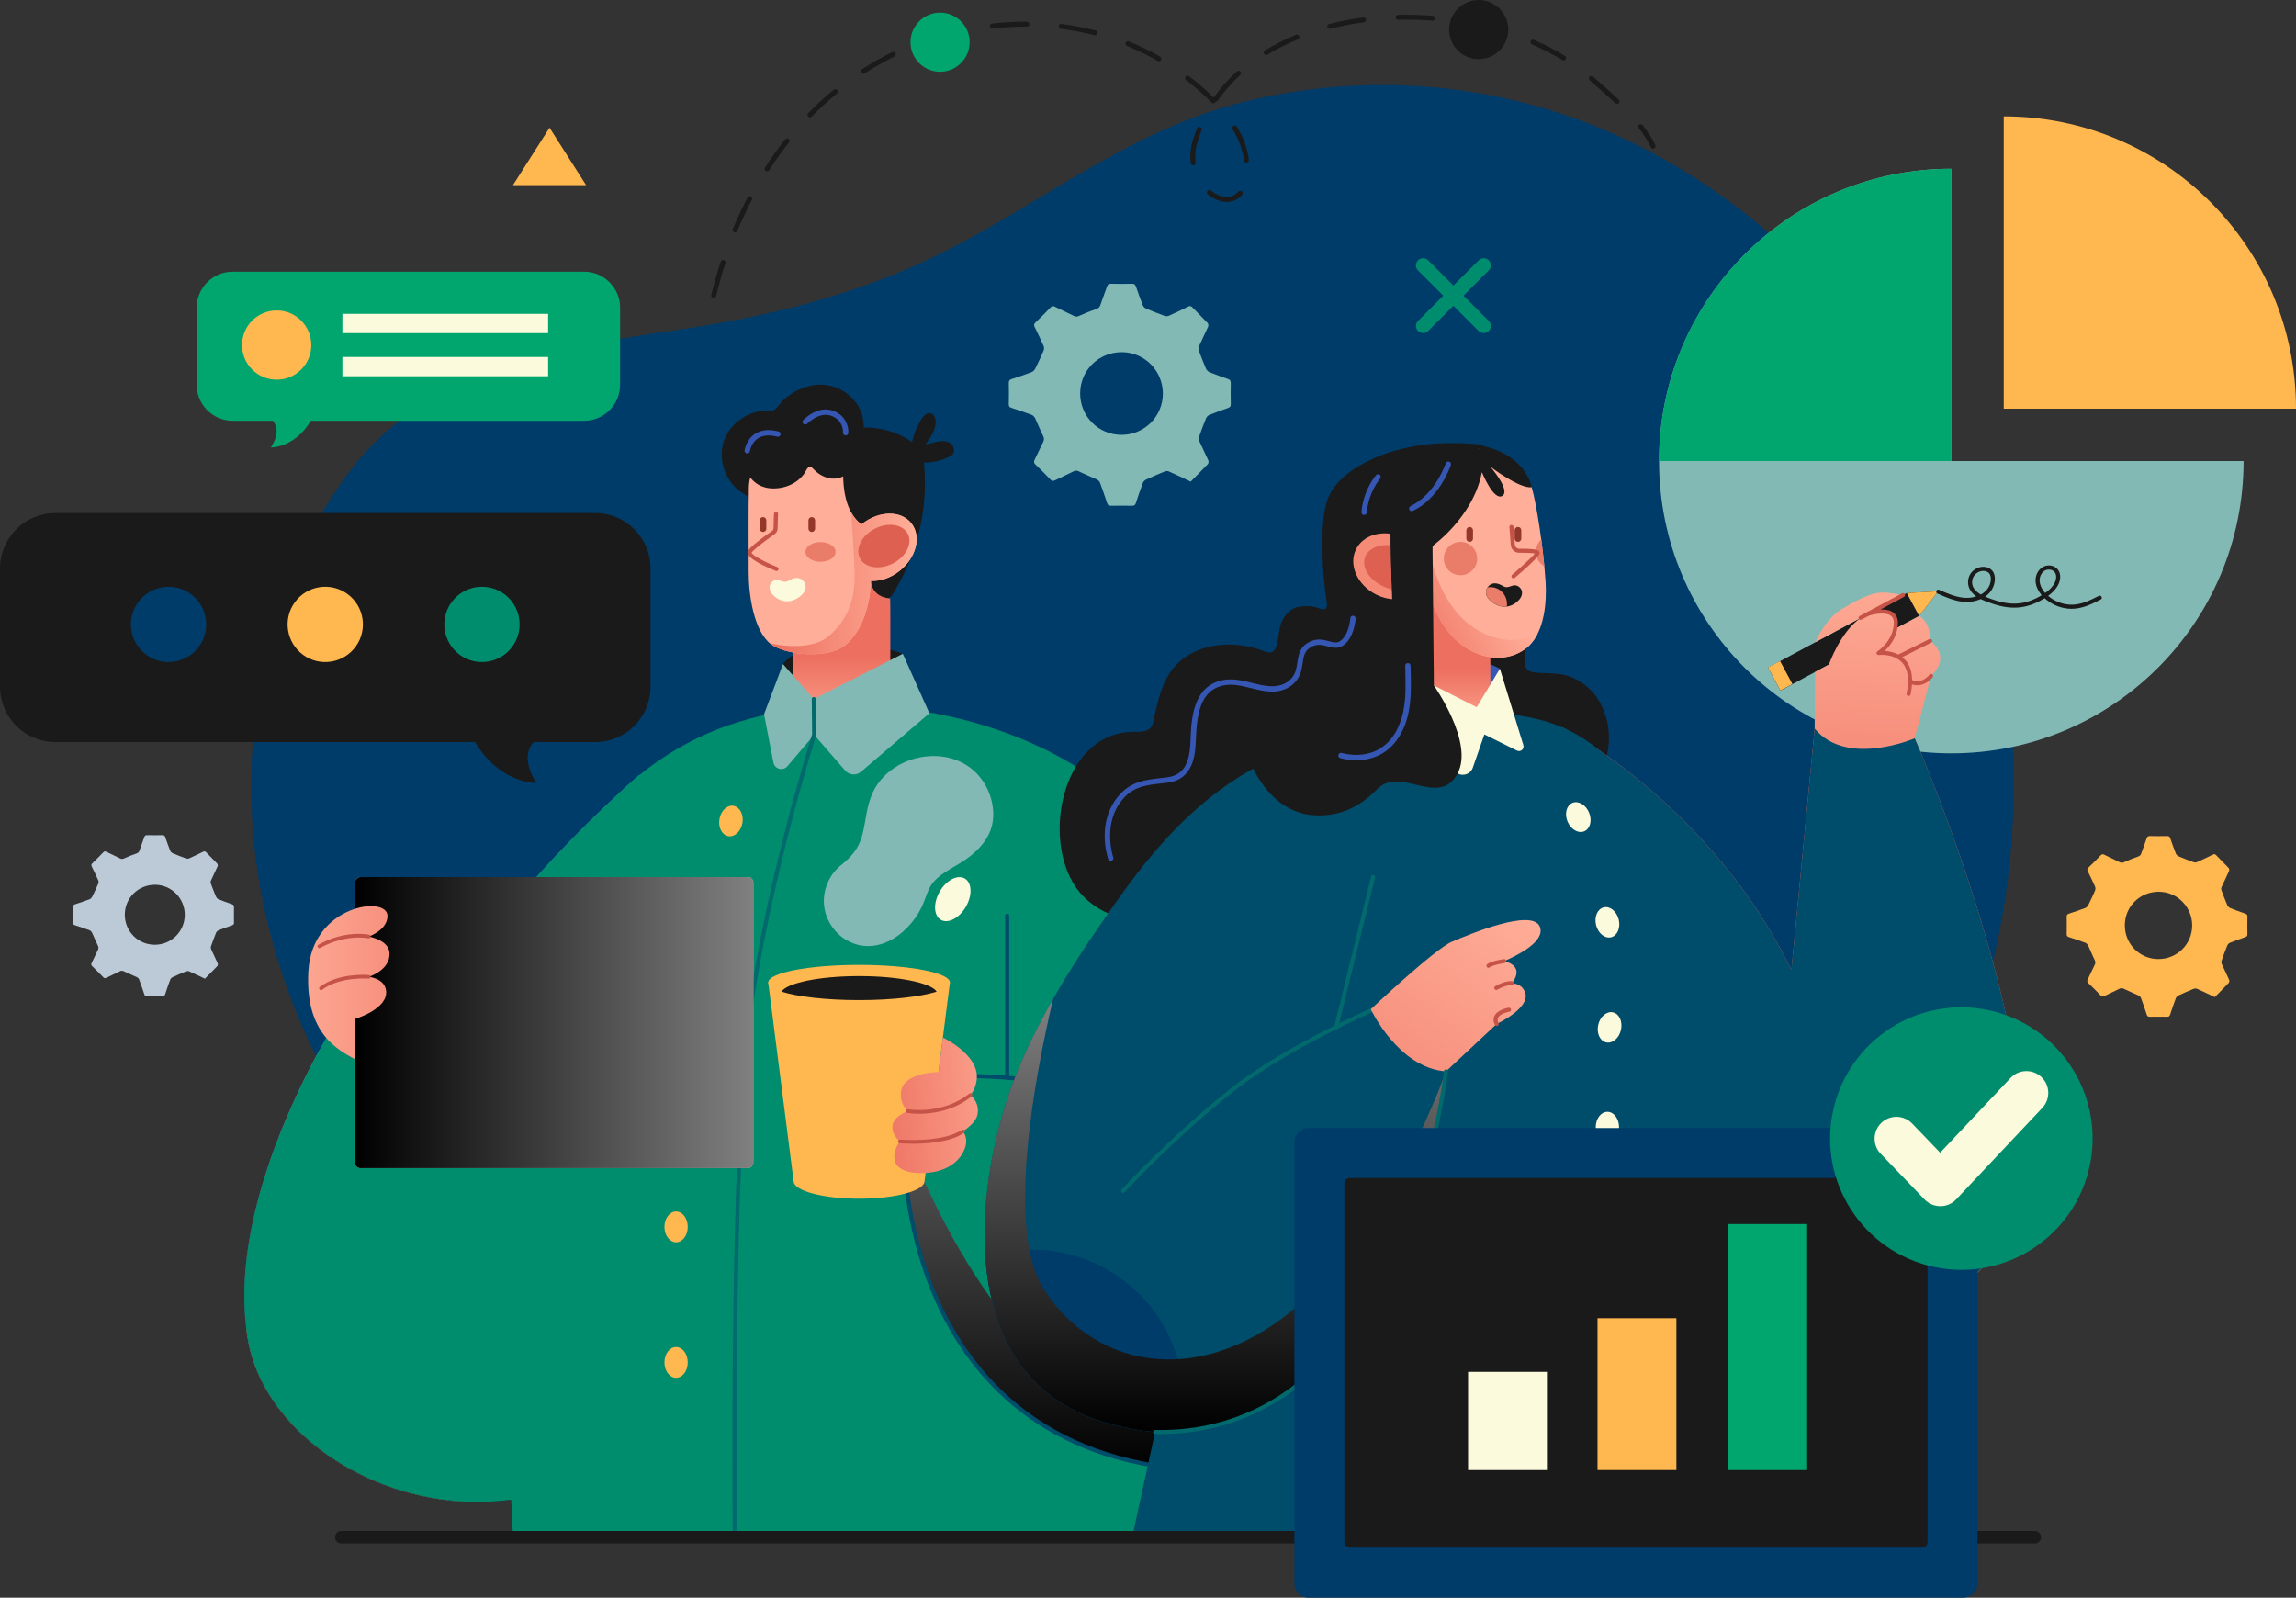 <?xml version="1.0" encoding="UTF-8"?>
<svg xmlns="http://www.w3.org/2000/svg" xmlns:xlink="http://www.w3.org/1999/xlink" viewBox="0 0 1205.2 838.65">
  <rect x="0" y="0" width="1205.2" height="838.65" fill="#333333" stroke="none"/>
  <defs>
    <style>
      .cls-1 {
        fill: #bccad7;
      }

      .cls-2 {
        fill: #3656b3;
      }

      .cls-3 {
        fill: #d2d2d2;
      }

      .cls-4 {
        fill: url(#linear-gradient-8);
      }

      .cls-5 {
        fill: url(#linear-gradient-5);
      }

      .cls-6 {
        fill: url(#linear-gradient-6);
      }

      .cls-7 {
        fill: url(#linear-gradient-9);
      }

      .cls-8 {
        fill: url(#linear-gradient-4);
      }

      .cls-9 {
        fill: url(#linear-gradient);
      }

      .cls-10 {
        fill: #dd6050;
      }

      .cls-11 {
        isolation: isolate;
      }

      .cls-12 {
        fill: #004c6b;
      }

      .cls-13 {
        fill: #c62500;
      }

      .cls-14 {
        fill: #fbfadc;
      }

      .cls-15 {
        fill: #00a66e;
      }

      .cls-16 {
        fill: url(#linear-gradient-10);
      }

      .cls-17 {
        fill: url(#linear-gradient-11);
      }

      .cls-18 {
        fill: url(#linear-gradient-12);
      }

      .cls-19 {
        fill: url(#linear-gradient-13);
      }

      .cls-20 {
        fill: url(#linear-gradient-7);
      }

      .cls-20, .cls-21, .cls-22, .cls-23 {
        mix-blend-mode: soft-light;
      }

      .cls-21 {
        fill: url(#linear-gradient-2);
      }

      .cls-22 {
        fill: url(#linear-gradient-3);
      }

      .cls-24 {
        fill: #ffaf99;
      }

      .cls-25 {
        fill: #93372b;
      }

      .cls-26 {
        fill: #0e2371;
      }

      .cls-27 {
        fill: #c65347;
      }

      .cls-28 {
        fill: #ffb850;
      }

      .cls-29 {
        fill: #003c6a;
      }

      .cls-30 {
        fill: #ea7d6a;
      }

      .cls-23 {
        fill: url(#linear-gradient-14);
      }

      .cls-31 {
        fill: #82b9b5;
      }

      .cls-32 {
        fill: #f58a77;
      }

      .cls-33 {
        fill: #1a1a1a;
      }

      .cls-34 {
        fill: #008d6d;
      }

      .cls-35 {
        fill: #02696c;
      }
    </style>
    <linearGradient id="linear-gradient" x1="248.61" y1="788.39" x2="248.61" y2="406.7" gradientUnits="userSpaceOnUse">
      <stop offset="0" stop-color="#364bb3"/>
      <stop offset="1" stop-color="#3380cc"/>
    </linearGradient>
    <linearGradient id="linear-gradient-2" x1="248.61" y1="550.8" x2="248.61" y2="788.39" gradientUnits="userSpaceOnUse">
      <stop offset="0" stop-color="gray"/>
      <stop offset="1" stop-color="#000"/>
    </linearGradient>
    <linearGradient id="linear-gradient-3" x1="602.69" y1="519.89" x2="602.69" y2="772.18" xlink:href="#linear-gradient-2"/>
    <linearGradient id="linear-gradient-4" x1="-8855.66" y1="391.42" x2="-8855.66" y2="310.74" gradientTransform="translate(9297.49)" gradientUnits="userSpaceOnUse">
      <stop offset="0" stop-color="#ffaf99"/>
      <stop offset=".58" stop-color="#ed6f5f"/>
    </linearGradient>
    <linearGradient id="linear-gradient-5" x1="2766.88" y1="306.16" x2="2844.04" y2="306.16" gradientTransform="translate(3248.02) rotate(-180) scale(1 -1)" gradientUnits="userSpaceOnUse">
      <stop offset="0" stop-color="#ffaf99"/>
      <stop offset="1" stop-color="#ed6f5f"/>
    </linearGradient>
    <linearGradient id="linear-gradient-6" x1="-7929.48" y1="1698.95" x2="-8011.86" y2="1726.05" gradientTransform="translate(8650.56 553.92) rotate(11.95)" xlink:href="#linear-gradient-5"/>
    <linearGradient id="linear-gradient-7" x1="-1904.87" y1="536.79" x2="-1695.78" y2="536.79" gradientTransform="translate(-245.9 2337.11) rotate(90) scale(1 -1)" xlink:href="#linear-gradient-2"/>
    <linearGradient id="linear-gradient-8" x1="-4624.67" y1="-7186" x2="-4624.67" y2="-7050.74" gradientTransform="translate(7327.16 -4108.83) rotate(-90)" xlink:href="#linear-gradient-5"/>
    <linearGradient id="linear-gradient-9" x1="941.37" y1="270.09" x2="941.37" y2="773.82" gradientUnits="userSpaceOnUse">
      <stop offset=".19" stop-color="#ff6a48"/>
      <stop offset="1" stop-color="#f53"/>
    </linearGradient>
    <linearGradient id="linear-gradient-10" x1="987.74" y1="290.35" x2="979.61" y2="493.1" gradientTransform="matrix(1,0,0,1,0,0)" xlink:href="#linear-gradient-5"/>
    <linearGradient id="linear-gradient-11" x1="760.88" y1="385.9" x2="760.88" y2="350.13" gradientTransform="translate(.78 .97)" xlink:href="#linear-gradient-5"/>
    <linearGradient id="linear-gradient-12" x1="1279.25" y1="40.31" x2="1222.66" y2="75.69" gradientTransform="translate(-467.99 97.49) rotate(7.66)" xlink:href="#linear-gradient-5"/>
    <linearGradient id="linear-gradient-13" x1="-5804.38" y1="-2742.63" x2="-6027.26" y2="-2695.55" gradientTransform="translate(6969.53 -1307.23) rotate(-41.38)" xlink:href="#linear-gradient-5"/>
    <linearGradient id="linear-gradient-14" x1="637.91" y1="524.34" x2="637.91" y2="751.71" xlink:href="#linear-gradient-2"/>
  </defs>
  <g class="cls-11">
    <g id="Layer_2" data-name="Layer 2">
      <g id="_Layer_" data-name="&amp;lt;Layer&amp;gt;">
        <path class="cls-29" d="M1049.41,330.62c-22.8-118.56-108.95-228.02-223.98-268.89-56.72-20.15-119.74-22.58-177.85-6.85-62.09,16.81-110.52,59.64-168.67,85.13-38.31,16.79-79.14,26.59-120.41,32.72-64.84,9.63-134.6,19.71-176.21,76.36-44.17,60.13-58.69,142.22-46.05,214.98,14.53,83.59,61.41,158.98,128.59,210.62,63.72,48.99,142.11,76.69,221.73,87.65,79.63,10.95,160.73,5.81,240.23-6.03,50.49-7.52,101.01-17.86,147.81-38.24,150.04-65.35,204.1-235,174.79-387.46Z"/>
        <path class="cls-31" d="M1177.69,242.02c0,84.73-68.69,153.42-153.42,153.42s-153.42-68.69-153.42-153.42,68.69-153.42,153.42-153.42v153.42h153.42Z"/>
        <path class="cls-28" d="M1051.79,61.09v153.42h153.41c0-84.73-68.68-153.42-153.41-153.42Z"/>
        <path class="cls-15" d="M1024.28,242.02V88.6c-84.73,0-153.42,68.69-153.42,153.42h153.42Z"/>
        <path class="cls-33" d="M500.65,235.33c-.29-1.11-1.02-2.15-1.98-2.78-1.85-1.2-4.24-1.2-6.41-.78-2.17.42-4.26,1.22-6.45,1.48,2.4-3.34,4.89-6.88,5.32-10.97.24-2.27-.7-5.12-2.96-5.4-1.87-.23-3.39,1.45-4.41,3.04-2.38,3.7-4.08,7.84-5.01,12.14-7.38-5.19-16.46-7.91-25.48-7.64.57-.02-.57-6.09-.73-6.64-2.25-7.54-8.92-13.45-16.59-15.28-8.69-2.08-18.24,1.56-24.7,7.41-2.24,2.03-3.83,6.04-7.11,5.75-10.15-.87-20.75,5.93-24.11,15.67-3.37,9.76.67,21.55,9.31,27.2,1.19.78,2.46,1.46,3.43,2.48.91.96,1.51,2.16,2.1,3.34,8.23,16.59,16.46,33.18,24.69,49.76,13.27,0,26.55,0,39.82,0,2.52,0,6.52.86,8.23-.97,1.82-1.95,3.13-4.95,4.42-7.27,2.74-4.96,5.09-10.14,7.01-15.48,5.47-15.14,7.58-31.51,5.93-47.54,4.42.02,8.83-.96,12.83-2.84.91-.43,1.84-.94,2.42-1.76.61-.86.71-1.93.44-2.95Z"/>
        <path class="cls-9" d="M335.67,406.7s-82.9,71.38-100.12,123.27h-55.3s-64.24,96.68-49.9,174.23c14.35,77.55,155.86,133.62,238.6,19.03l-33.29-316.53Z"/>
        <path class="cls-26" d="M240.28,706.25c-.81-.16-1.17-.73-1.04-1.3,18.61-82.51-4.48-173.8-4.72-174.71-.15-.57.2-1.15.77-1.3.59-.15,1.16.2,1.3.77.23.92,23.46,92.68,4.73,175.71-.11.5-.55.83-1.04.83Z"/>
        <path class="cls-28" d="M130.35,704.2c8.36,45.21,59.96,83.13,117.93,84.17,3.48-10.38,4.87-21.63,3.68-33.23-4.49-43.84-43.66-75.74-87.5-71.25-13.05,1.34-25.02,5.77-35.29,12.48.31,2.63.7,5.24,1.18,7.83Z"/>
        <path class="cls-21" d="M147.56,668.88c-7.31-39.5,5.77-83.96,20.37-118.08-17.88,32.66-47.84,97.93-37.58,153.4,14.35,77.55,155.86,133.62,238.6,19.03l-1.4-13.28c-83.74,84.41-206.68,30.92-220-41.07Z"/>
        <path class="cls-34" d="M335.67,406.7s-82.9,71.38-100.12,123.27h-55.3s-64.24,96.68-49.9,174.23c14.35,77.55,155.86,133.62,238.6,19.03l-33.29-316.53Z"/>
        <path class="cls-34" d="M628.01,465c-15.49-22.61-33.72-42.75-56.53-58.3-51.92-35.4-129.63-46.64-189.15-25.98-10.77,3.74-21.11,8.71-30.79,14.75-18.99,11.85-35.44,27.86-47.44,46.79-21.95,34.64-28.74,76.58-32.69,117.41-7.94,82.12-6.3,164.87-2.12,247.26,114.03,0,228.07,0,342.1,0,.48-18.28,1.43-36.55,1.43-36.55,21.94,4,45.87,1.25,66.62-6.77,22.25-8.61,36.32-22.61,43.83-45.35,4.8-14.53,7.99-29.7,7.99-45,0-34.15-15.46-65.64-29.3-96.02-17.73-38.91-49.96-77.21-73.96-112.23Z"/>
        <path class="cls-12" d="M663.29,637.84c-.34,0-.67-.16-.87-.45-.23-.32-23.22-32.6-65.83-53.03-45.24-21.7-94.83-18.2-95.33-18.17-.59.05-1.1-.4-1.15-.98-.04-.59.4-1.1.98-1.15.5-.04,50.64-3.58,96.42,18.37,43.13,20.68,66.42,53.4,66.65,53.72.34.48.22,1.15-.26,1.49-.19.13-.4.19-.61.19Z"/>
        <path class="cls-12" d="M528.68,566.76c-.59,0-1.07-.48-1.07-1.07v-85.04c0-.59.48-1.07,1.07-1.07s1.07.48,1.07,1.07v85.04c0,.59-.48,1.07-1.07,1.07Z"/>
        <path class="cls-28" d="M731.25,675.31c-2.02-.18-4.06-.29-6.13-.29-44.07,0-79.79,35.72-79.79,79.79,0,5.71.64,11.26,1.8,16.62,11.14-1.22,22.12-3.89,32.33-7.84,22.25-8.61,36.32-22.61,43.83-45.34,4.58-13.88,7.7-28.34,7.97-42.94Z"/>
        <path class="cls-22" d="M679.45,763.59c22.25-8.61,36.32-22.61,43.83-45.34,4.8-14.53,7.99-29.7,7.99-45,0-34.15-15.46-65.64-29.3-96.02-8.83-19.37-21.25-38.6-34.46-57.34,20.78,51.29,54.17,143.74,20.78,187.21-40.26,52.4-137.63,76.55-214.14-112.32,0,0-6.8,156.93,138.68,175.59,21.94,4,45.87,1.25,66.62-6.77Z"/>
        <path class="cls-33" d="M410.99,348.59s6.24-9.4,26.05-10.84,36.86,5.42,36.86,5.42l-46.05,27.1-16.87-21.68Z"/>
        <path class="cls-8" d="M467.23,314.12c.28.02,0,64.46,0,64.46h-50.93v-67.9l40.79-5.74s.23,8.42,10.14,9.19Z"/>
        <path class="cls-24" d="M478.4,274.71c-5.39-6.85-16.93-6.76-25.79.21-.14.11-.24.24-.38.35-3.49-2.44-9.77-9.26-9.65-26.91,0,0-48.94-22.45-49.5,7.69-.22,12.02-.1,27.82-.1,44.08,0,12.67,2.77,31.12,11.69,38.02,7.08,5.46,29.55,8.23,38.99.48,13.39-11,13.48-33.17,13.48-33.17l-.05-.51c4.89.18,10.33-1.52,15.03-5.21,8.86-6.96,11.67-18.17,6.28-25.01Z"/>
        <path class="cls-30" d="M423.32,291.57c1.57,2.67,6.15,4.01,10.23,2.98,4.08-1.03,6.13-4.02,4.56-6.69-1.57-2.67-6.15-4.01-10.23-2.98-4.09,1.02-6.13,4.02-4.56,6.69Z"/>
        <path class="cls-25" d="M400.51,271.41c-.97,0-1.75.78-1.75,1.75v4.34c0,.97.79,1.75,1.75,1.75s1.75-.78,1.75-1.75v-4.34c0-.97-.78-1.75-1.75-1.75Z"/>
        <path class="cls-25" d="M426.1,271.41c-.97,0-1.75.78-1.75,1.75v4.34c0,.97.78,1.75,1.75,1.75s1.75-.78,1.75-1.75v-4.34c0-.97-.78-1.75-1.75-1.75Z"/>
        <path class="cls-31" d="M410.99,348.59l16.21,18.33,46.7-23.75,13.95,31.23-35.92,30.74c-2.5,2.06-6.19,1.75-8.31-.69l-16.25-18.74-14.06,16.5c-2.28,2.68-6.65,1.53-7.33-1.93l-4.93-25.37,9.93-26.31Z"/>
        <path class="cls-5" d="M434.47,334.35c13.39-11,14.24-24.59,14.11-33.73-.1-6.65-1.13-22.09-1.81-31.71,1.84,3.35,3.92,5.28,5.47,6.36.14-.11.24-.24.38-.35,8.86-6.97,20.4-7.06,25.79-.21,5.39,6.85,2.58,18.05-6.28,25.01-4.7,3.7-10.13,5.4-15.03,5.21l.05.51s-.1,22.18-13.48,33.17c-9.43,7.75-31.88,4.99-38.98-.47-.12-.09-.23-.18-.33-.26-.15-.12-.26-.22-.37-.31,9.7,2.46,23.58,2.44,30.49-3.24Z"/>
        <path class="cls-10" d="M468.58,295.81c6.95-3.52,10.51-10.47,7.95-15.54-2.56-5.06-10.27-6.31-17.22-2.8-6.95,3.52-10.51,10.47-7.95,15.54,2.56,5.06,10.27,6.32,17.23,2.8Z"/>
        <path class="cls-35" d="M385.71,808.4c-.59,0-1.06-.47-1.07-1.06-.02-2.02-1.92-202.54,7.63-273.46,9.35-69.36,32.76-144.32,34.02-148.34l-.18-18.61c0-.59.47-1.07,1.06-1.08.6,0,1.07.47,1.08,1.06l.18,18.78c0,.11-.02.23-.05.33-.24.77-24.46,77.4-33.99,148.14-9.54,70.77-7.63,271.14-7.61,273.15,0,.59-.47,1.07-1.06,1.08h-.01Z"/>
        <path class="cls-27" d="M407.58,299.73c-.13,0-.27-.02-.4-.08-4.44-1.77-14.79-6.25-14.79-9.64,0-.73,0-2.25,13.05-11.46.38-.27.59-.68.6-1.14.08-4.44.16-6.99.26-7.8.07-.58.54-1.01,1.19-.94.59.07,1.01.6.94,1.18-.06.5-.15,2.22-.24,7.58-.02,1.15-.56,2.19-1.5,2.85-7.89,5.57-11.84,9.02-12.17,9.87.14,1.12,6.42,4.7,13.46,7.5.55.22.82.84.6,1.39-.16.42-.57.67-.99.67Z"/>
        <path class="cls-28" d="M377.65,429.93c-.75,4.4,1.35,8.42,4.68,8.99,3.33.56,6.63-2.55,7.38-6.94.75-4.4-1.35-8.42-4.68-8.99-3.33-.56-6.63,2.55-7.38,6.94Z"/>
        <path class="cls-28" d="M348.77,644.01c0,4.46,2.74,8.08,6.12,8.08s6.11-3.62,6.11-8.08-2.74-8.08-6.11-8.08-6.12,3.62-6.12,8.08Z"/>
        <path class="cls-28" d="M348.77,715.15c0,4.46,2.74,8.08,6.12,8.08s6.11-3.62,6.11-8.08-2.74-8.08-6.11-8.08-6.12,3.62-6.12,8.08Z"/>
        <path class="cls-12" d="M612.83,771.43c-75.8-9.71-109.74-57.27-124.88-95.47-16.38-41.3-14.88-80.84-14.86-81.24.03-.57.5-1.02,1.07-1.02.64.03,1.09.52,1.07,1.11-.02.39-1.5,39.54,14.74,80.42,14.94,37.63,48.41,84.49,123.01,94.06.59.07,1,.61.92,1.2-.07.54-.53.93-1.06.93Z"/>
        <path class="cls-31" d="M452.7,438.05c-1.9,7.47-5.72,11.59-11.51,16.33-5.88,4.82-9.23,12.58-8.69,20.16.55,7.78,5.19,15.16,11.97,19.02,16.75,9.56,34.88-4.95,40.68-20.57.96-2.58,1.8-5.22,3.17-7.6,3.72-6.49,12.58-10.04,18.51-14.18,7.58-5.29,13.9-12.41,14.49-22.02.54-8.84-3.11-17.97-9.52-24.06-15.72-14.94-44.41-8.62-53.57,10.67-3.42,7.19-3.7,15.09-5.51,22.24Z"/>
        <path class="cls-14" d="M507.01,475.95c-3.46,5.99-9.34,9.07-13.14,6.88-3.8-2.19-4.07-8.83-.61-14.82,3.46-5.99,9.34-9.07,13.14-6.88,3.8,2.19,4.07,8.83.61,14.82Z"/>
        <path class="cls-28" d="M403.26,515.73l13.32,104.26c0,5.1,15.38,9.24,34.36,9.24s34.36-4.14,34.36-9.24l13.32-104.26h-95.36Z"/>
        <ellipse class="cls-28" cx="450.94" cy="515.73" rx="47.68" ry="9.24"/>
        <path class="cls-33" d="M410.2,520.53c8.37,2.66,23.49,4.44,40.74,4.44s32.37-1.78,40.74-4.44c-2.95-4.61-20.05-8.15-40.74-8.15s-37.8,3.54-40.74,8.15Z"/>
        <path class="cls-6" d="M505.43,593.87c3.64-2.42,7.05-5.53,7.71-8.97.91-4.68-1.55-8.11-3.7-10.14,1.67-2.14,2.96-4.89,3.28-8.45,1.15-12.81-17.79-21.68-17.79-21.68l-2.31,18.1s-17.73.1-19.57,9.71c-1.31,6.86,3.51,10.81,3.51,10.81,0,0-7.68,2.58-8.09,7.84-.39,5.03,3.92,8.07,3.92,8.07,0,0-2.87,3.35-2.98,7.87-.12,4.72,3.38,7.49,9.24,8.42,6.43,1.02,20.58.45,26.58-10.01,3.09-5.39,1.99-9.17.2-11.59Z"/>
        <path class="cls-27" d="M482.63,584.66c-3.61,0-5.98-.41-6.24-.46-.52-.09-.87-.6-.78-1.12.1-.52.58-.88,1.12-.78.18.03,17.85,3.05,32.12-8.3.42-.33,1.02-.26,1.35.15.33.42.26,1.02-.15,1.35-9.73,7.74-20.71,9.14-27.42,9.14Z"/>
        <path class="cls-27" d="M479.13,600.37c-3.83,0-6.51-.22-6.82-.24-.53-.04-.93-.51-.88-1.04.04-.53.49-.93,1.04-.88.23.02,22.25,1.78,32.42-5.13.43-.3,1.03-.19,1.34.26.3.44.18,1.04-.26,1.34-7.13,4.85-19.25,5.7-26.85,5.7Z"/>
        <path class="cls-33" d="M427.85,227.85l-29.09,3.03-7.64,14.19s2.91,13.15,17.95,11.12c3.45-.47,6.79-1.78,9.54-3.91,1.36-1.06,2.58-2.3,3.59-3.7.74-1.03,1.65-3.99,3.35-3.46.64.2,1.1.73,1.56,1.21,5.07,5.42,13.49,7.2,18.9,1.03.42-.48,4.38-6.42,3.45-7.04l-21.61-12.47Z"/>
        <path class="cls-2" d="M392.24,238.02c-.97-.13-1.5-.83-1.39-1.6.03-.23.83-5.58,5.39-8.63,3.21-2.15,7.4-2.59,12.45-1.3.75.19,1.21.96,1.01,1.71-.19.75-.94,1.21-1.71,1.01-4.23-1.08-7.65-.78-10.17.9-3.51,2.34-4.19,6.66-4.2,6.71-.1.7-.7,1.2-1.39,1.2Z"/>
        <path class="cls-2" d="M443.88,228.58c-.89-.07-1.46-.75-1.4-1.52.02-.26.42-6.29-5.95-8.73-6.5-2.5-12.77,4.05-12.83,4.11-.53.57-1.42.59-1.99.06-.56-.53-.59-1.42-.06-1.99.31-.33,7.61-7.98,15.89-4.81,6.7,2.57,7.99,8.71,7.74,11.59-.07.73-.68,1.28-1.4,1.28Z"/>
        <path class="cls-14" d="M412.2,305.39c.18,0,.36-.03.55-.07.61-.14,1.14-.47,1.69-.78,1.21-.67,2.55-1.2,3.94-1.17,2.61.05,4.81,2.65,4.48,5.24-.34,2.66-2.96,4.79-5.2,5.91-4.36,2.18-8.99,1.12-12.23-2.58-1.14-1.31-1.82-3.16-1.28-4.81.39-1.17,1.37-2.12,2.53-2.53,2.02-.71,3.64.88,5.54.79Z"/>
        <path class="cls-28" d="M362.84,499.46c-.16,4.46,2.44,8.17,5.82,8.3,3.38.12,6.24-3.39,6.4-7.85.16-4.46-2.44-8.17-5.82-8.3-3.38-.12-6.24,3.39-6.4,7.85Z"/>
        <path class="cls-28" d="M353.78,569.78c-.16,4.46,2.44,8.17,5.82,8.3,3.38.12,6.24-3.39,6.4-7.85.16-4.46-2.44-8.17-5.82-8.3-3.38-.12-6.24,3.39-6.4,7.85Z"/>
        <rect class="cls-3" x="214.49" y="432.24" width="152.79" height="209.09" rx="2.85" ry="2.85" transform="translate(827.67 245.9) rotate(90)"/>
        <path class="cls-14" d="M274.23,536.79c0,9.2,7.46,16.66,16.66,16.66s16.66-7.46,16.66-16.66-7.46-16.66-16.66-16.66-16.66,7.46-16.66,16.66Z"/>
        <rect class="cls-20" x="214.49" y="432.24" width="152.79" height="209.09" rx="2.85" ry="2.85" transform="translate(827.67 245.9) rotate(90)"/>
        <path class="cls-4" d="M161.86,509.79c-1.83,33.07,15.84,41.33,24.48,46.26v-21.2s17.68-5.18,16.3-15.02c-.89-6.34-9.11-7.07-9.11-7.07,0,0,11.43-3.45,10.92-12.53-.39-6.91-10.92-8.62-10.92-8.62,0,0,9.87-3.31,9.87-10.84,0-10.93-39.61-5.75-41.53,29.02Z"/>
        <path class="cls-27" d="M167.61,497.71c-.34,0-.67-.18-.84-.49-.26-.47-.09-1.05.37-1.31,14.22-7.92,26.11-5.35,26.6-5.24.52.12.85.63.73,1.15-.12.52-.64.85-1.15.73-.12-.03-11.69-2.5-25.24,5.04-.15.08-.31.12-.47.12Z"/>
        <path class="cls-27" d="M168.48,519.77c-.29,0-.58-.13-.77-.38-.32-.42-.24-1.03.19-1.35,9.97-7.54,25.09-6.29,25.72-6.24.53.05.92.51.87,1.04-.05.53-.52.93-1.04.87-.15-.01-15.02-1.23-24.38,5.85-.18.13-.38.19-.58.19Z"/>
        <path class="cls-33" d="M800.24,323.19c1.79.11.66,16.35.61,17.85-.21,5.97-2.49,11.48,5.64,12.07,3.91.28,7.85.18,11.74.64,6.27.74,11.69,3.6,16.2,7.98,7.11,6.9,10.46,17.3,10.09,27.07-.62,16.42-10.93,32.52-28.61,32.2-14.77-.27-28.31-7.62-42.71-10v-88.92s27.02,1.11,27.03,1.11Z"/>
        <path class="cls-33" d="M803.97,255.73s-2.34-15.61-23.82-21.2c-1.84-.48-3.11-1.21-5.18-1.4-2.69-.26-5.39-.43-8.1-.51-15.98-.5-32.47,1.81-47.07,8.58-9.73,4.51-20.46,11.85-23.51,22.77-2.3,8.21-2.2,17.22-2.11,25.68.09,9.04.94,17.6,2.26,26.53.11.78.23,1.59-.02,2.33-.87,2.59-4.11.61-5.74.21-2.77-.66-5.66-.71-8.47-.26-5.36.87-8.42,4.78-10.07,9.67-1.09,3.22-1.12,13.85-4.98,14.36-1.47.19-2.9-.4-4.29-.93-16.6-6.3-38.76-3.94-49.05,12.01-4.13,6.41-5.92,14-7.65,21.43-.81,3.5-.61,7.18-4.67,8.55-2.19.74-4.56.55-6.87.59-38.25.67-48.69,59.44-27.88,84.26,8.04,9.59,20.12,14.22,32.27,15.73,58.82,7.35,142.04-32.82,142.04-32.82l-5.16-37.77c26.85-10.83,29.49-58.76,16.06-126.96,0,0,41.54-32.51,52.05-30.85Z"/>
        <path class="cls-7" d="M819.91,381.73s78.27,40.5,120.43,127.49l12.2-126.8,52.52,5.13s57.77,131.2,57.77,222.06-140.64,125.26-234.37,63.09l-8.56-286.53v-4.44Z"/>
        <path class="cls-13" d="M946.16,634.22c-.45,0-.87-.29-1.02-.74-15.2-46.9-5.96-123.62-5.86-124.39.08-.58.61-1,1.19-.93.59.07,1,.61.93,1.19-.09.76-9.28,77.02,5.78,123.47.18.56-.13,1.16-.69,1.34-.11.04-.22.05-.33.05Z"/>
        <path class="cls-28" d="M939.33,692.2c-.9,4.01-1.48,8.01-1.76,11.99,53.96-.68,102.57-23.79,119.19-63.61-6.71-3.86-14.07-6.84-22.02-8.64-42.99-9.71-85.7,17.27-95.41,60.26Z"/>
        <path class="cls-12" d="M1005.06,387.55l-52.52-5.13-12.2,126.8c-42.16-86.99-120.43-127.49-120.43-127.49v4.44l8.56,286.53c93.72,62.16,234.37,27.76,234.37-63.09s-57.77-222.05-57.77-222.05Z"/>
        <polygon class="cls-33" points="1000.89 311.3 1017.41 310.34 1007.37 323.36 934.57 362.51 928.08 350.45 1000.89 311.3"/>
        <rect class="cls-28" x="930.9" y="347.94" width="7.15" height="13.69" transform="translate(-56.57 485.01) rotate(-28.28)"/>
        <path class="cls-28" d="M1000.89,311.3s16.53-.96,16.53-.96l-10.04,13.02s-6.48-12.06-6.48-12.06Z"/>
        <path class="cls-16" d="M1007.37,323.36l-12.54,6.74c3-12.99-12.97-8.31-12.97-8.31l17.06-9.43s-8.35-1.65-12.02-1.3c-5.53.52-11.95,3.78-20.4,8.84-8.45,5.05-13.62,17.22-13.62,17.22l24.18-13c-11.09,7.33-17.02,24.7-17.02,24.7l-7.27,3.91-.24,29.7c16.82,20.53,52.52,5.13,52.52,5.13l8.6-32.76c11.15-10.7-.51-18.36-.51-18.36.24-10.39-5.79-13.07-5.79-13.07Z"/>
        <path class="cls-27" d="M1001.86,365.36c-.79-.14-1.17-.71-1.05-1.28,1.55-7.45.74-12.95-2.42-16.36-4.43-4.8-12.12-3.89-12.18-3.88-.53.07-.98-.23-1.14-.7-.17-.47.02-1,.45-1.26.08-.05,8.14-5.11,8.58-14.5.09-1.92-.41-3.28-1.54-4.14-2.85-2.18-9.18-.83-11.38-.13-.51.17-1.09-.09-1.31-.6-.22-.51,0-1.1.48-1.36l18.07-9.72c.52-.28,1.16-.09,1.44.43.28.52.08,1.17-.44,1.45l-12.29,6.61c2.37-.09,4.92.25,6.71,1.62,1.7,1.3,2.51,3.3,2.39,5.94-.33,6.97-4.26,11.72-6.99,14.2,3.03.2,7.51,1.13,10.72,4.6,3.65,3.95,4.64,10.09,2.94,18.25-.11.5-.55.85-1.05.85Z"/>
        <path class="cls-27" d="M996.38,345.85c-.39,0-.77-.22-.95-.59-.26-.53-.05-1.17.48-1.43l16.78-8.35c.52-.26,1.17-.05,1.43.48.26.53.05,1.17-.48,1.43l-16.78,8.35c-.15.08-.31.11-.48.11Z"/>
        <path class="cls-27" d="M1006.45,359.71c-1.36,0-2.82-.34-4.33-1.17-.52-.29-.7-.93-.42-1.45.29-.52.94-.7,1.45-.42,5.39,2.97,9.49-2.3,9.66-2.53.36-.47,1.03-.56,1.49-.2.47.36.56,1.02.21,1.49-1.34,1.78-4.36,4.27-8.07,4.27Z"/>
        <path class="cls-33" d="M1087.45,319.58c-.64,0-1.29-.03-1.95-.1-4.61-.47-8.93-2.43-12.23-5.47-.19.12-.38.24-.58.35-4.06,2.43-8.12,3.91-12.09,4.41-4.52.57-9.53-.08-14.9-1.95l-.44-.15c-1.77-.61-3.73-1.29-5.56-2.21-2.92,1.29-6.42,1.81-9.79,1.37-4.61-.6-8.83-2.47-12.92-4.27-.54-.24-.78-.87-.55-1.41.24-.54.88-.78,1.41-.55,3.95,1.75,8.04,3.55,12.34,4.11,2.44.32,4.95.08,7.18-.64-1.31-.93-2.45-2.06-3.27-3.47-1.34-2.33-1.39-5.38-.14-7.77,1.26-2.38,3.8-4.06,6.49-4.27,2.13-.17,4.1.58,5.31,2,1.1,1.31,1.58,3.22,1.32,5.39-.37,3.11-1.88,5.78-4.39,7.74-.22.17-.44.33-.67.49,1.32.57,2.68,1.04,3.94,1.48l.44.15c5.05,1.76,9.73,2.38,13.92,1.85,3.68-.47,7.47-1.86,11.27-4.13-.03-.29-.19-.5-.36-.7-1.78-2.24-2.76-4.81-2.75-7.25.02-2.91,1.52-5.63,3.82-6.94,2.63-1.49,6.09-.92,7.87,1.31,2.06,2.6,1.32,6.37-.33,8.96-1.12,1.77-2.66,3.35-4.75,4.86,2.91,2.54,6.64,4.17,10.62,4.57,5.5.56,10.52-1.72,15.99-4.54.53-.27,1.17-.06,1.44.46.27.52.07,1.17-.46,1.44-5.16,2.66-9.93,4.87-15.25,4.87ZM1041.04,299.68c-.14,0-.27,0-.41.02-1.98.16-3.84,1.39-4.77,3.14-.93,1.75-.89,3.99.1,5.71.85,1.48,2.22,2.61,3.81,3.52.58-.31,1.13-.67,1.62-1.06,2.08-1.62,3.28-3.74,3.59-6.3.11-.91.14-2.61-.83-3.76-.68-.8-1.84-1.26-3.1-1.26ZM1075.47,298.97c-.73,0-1.47.17-2.11.54-1.65.94-2.73,2.94-2.74,5.09-.01,1.95.8,4.05,2.28,5.9.21.26.43.52.66.77,2.01-1.42,3.46-2.88,4.49-4.49,1.24-1.95,1.86-4.71.45-6.49-.68-.86-1.85-1.32-3.04-1.32Z"/>
        <path class="cls-27" d="M976.64,325.37c-.38,0-.75-.21-.94-.57-.27-.52-.08-1.17.45-1.44l4.21-2.23c.51-.27,1.17-.08,1.44.44.27.52.08,1.17-.45,1.44l-4.21,2.23c-.16.08-.33.12-.5.12Z"/>
        <path class="cls-12" d="M905.03,807.34s-20.66-209.86-21.07-232.67c-.41-22.81,14.02-102.9-15.79-146.96-29.82-44.06-51.47-55.45-107.91-53.58-34.18,1.14-68.54,11.74-98.79,27.37-30.39,15.71-53.17,40.59-72.84,68.09-22.21,31.05-44.23,64.43-57.53,100.41-18.99,51.4-31.91,152.85,48.77,176.61,8.76,2.58,17.6,4.29,26.44,5.07l-12.09,55.66h310.82Z"/>
        <path class="cls-2" d="M787.31,351.03s-25.58-14.82-54.99-1.55l45.54,26.18,9.45-24.63Z"/>
        <polygon class="cls-17" points="741.03 301.25 741.03 376.68 782.3 376.68 782.3 331.03 741.03 301.25"/>
        <path class="cls-24" d="M748.6,304.11s4.15,32.52,29.81,39.99c10.03,2.92,18.89-.07,24.21-5.18,8.28-7.96,9.31-23.43,8.67-33.6-1.12-17.56-4.79-41.17-7.31-49.59l-27.77-20.44s-16.58,45.21-24.27,51.3l-3.32,17.53Z"/>
        <path class="cls-18" d="M784.63,334.63c-24.44-7.12-31.85-34.06-33.66-42.96,0,0-2.36,12.44-2.36,12.44,0,0,4.15,32.52,29.81,39.99,10.03,2.92,18.89-.07,24.21-5.18,1.85-1.78,3.3-3.98,4.49-6.37-5.97,3.29-13.85,4.59-22.48,2.08Z"/>
        <path class="cls-30" d="M775.32,294.37c-.65,4.8-5.06,8.16-9.86,7.52-4.8-.65-8.16-5.06-7.52-9.86.65-4.8,5.06-8.16,9.86-7.52,4.8.65,8.16,5.06,7.52,9.86Z"/>
        <path class="cls-30" d="M806.26,288.45c-.49,3.66,1.35,7.09,4.37,8.8-.44-4.62-1-9.42-1.62-14.08-1.45,1.34-2.47,3.17-2.75,5.28Z"/>
        <path class="cls-25" d="M771.45,284.44c-.97,0-1.75-.78-1.75-1.75v-4.34c0-.97.78-1.75,1.75-1.75s1.75.78,1.75,1.75v4.34c0,.97-.78,1.75-1.75,1.75Z"/>
        <path class="cls-25" d="M796.8,284.44c-.97,0-1.75-.78-1.75-1.75v-4.34c0-.97.78-1.75,1.75-1.75s1.75.78,1.75,1.75v4.34c0,.97-.79,1.75-1.75,1.75Z"/>
        <path class="cls-14" d="M834.12,426.57c1.71,4.12.56,8.51-2.56,9.8-3.12,1.29-7.03-1-8.74-5.12-1.71-4.12-.56-8.51,2.56-9.8,3.12-1.29,7.03,1,8.74,5.12Z"/>
        <path class="cls-14" d="M849.68,482.66c1.08,4.33-.7,8.5-3.98,9.32-3.28.82-6.81-2.03-7.89-6.36-1.08-4.33.7-8.5,3.98-9.32,3.28-.82,6.81,2.03,7.89,6.36Z"/>
        <path class="cls-14" d="M850.85,540.68c-1.01,4.35-4.5,7.25-7.79,6.48-3.29-.77-5.13-4.91-4.12-9.26,1.01-4.35,4.5-7.25,7.79-6.48,3.29.77,5.13,4.91,4.12,9.26Z"/>
        <path class="cls-14" d="M849.86,591.7c0,4.46-2.74,8.08-6.12,8.08s-6.12-3.62-6.12-8.08,2.74-8.08,6.12-8.08,6.12,3.62,6.12,8.08Z"/>
        <path class="cls-14" d="M787.31,351.03l12.3,40.06c.67,2.02-1.43,3.85-3.34,2.9l-17.11-8.47-6.07,17.46c-1.14,3.27-4.97,4.71-7.98,2.99l-44.38-26.34,11.59-30.16,42.81,21.77,12.18-20.21Z"/>
        <path class="cls-35" d="M589.45,626.2c-.26,0-.52-.09-.72-.28-.43-.4-.46-1.08-.06-1.51.27-.29,27.01-29.18,58.15-53.67,27.76-21.83,73.03-41.55,73.49-41.74.54-.23,1.17.01,1.41.56.23.54-.01,1.17-.56,1.4-.45.2-45.48,19.8-73.02,41.46-31,24.38-57.63,53.15-57.9,53.44-.21.23-.5.34-.79.34Z"/>
        <path class="cls-27" d="M794.42,303.58c-.3,0-.6-.13-.81-.37-.38-.45-.33-1.12.12-1.51,5.01-4.28,10.4-9.22,11.94-11.11-.93-.2-3.11-.47-8.29-.44-2.27,0-4.16-1.75-4.34-4l-.74-9.46c-.05-.59.39-1.1.98-1.15.67-.04,1.1.4,1.15.98l.74,9.47c.09,1.14,1.16,2.06,2.19,2.03,9.14-.05,9.97.81,10.38,1.22.2.2.42.7.42.99,0,.53,0,1.95-13.06,13.11-.2.17-.45.26-.69.26Z"/>
        <path class="cls-32" d="M729.99,280.19c-7.76-1.11-15.13,1.9-18.22,8.18-4.05,8.22.75,18.88,10.74,23.81,2.84,1.4,5.77,2.16,8.63,2.36-1.24-12.11-1.26-26.44-1.14-34.35Z"/>
        <path class="cls-10" d="M730.68,309.43c-.6-8.11-.75-16.65-.74-23.29-6.39-.46-11.89,1.93-13.46,6.47-2.05,5.93,3.33,13.17,12.02,16.18.73.25,1.46.46,2.18.64Z"/>
        <path class="cls-35" d="M701.3,540.53c-.83-.17-1.18-.75-1.03-1.32l19.43-79.07c.14-.57.7-.92,1.29-.78.57.14.92.72.78,1.29l-19.43,79.07c-.12.49-.56.81-1.04.81Z"/>
        <path class="cls-19" d="M762.1,494.34c-9.14,3.91-42.57,35.44-42.57,35.44,0,0,14.48,30.84,39.47,32.62l26.64-24.92s17.62-8.14,14.96-16.33c-1.18-3.63-4.09-4.82-6.96-5.03,1.51-2.02,3-4.77,2.18-7.19-.9-2.64-3.96-3.85-6.28-4.42,6.59-2.81,21.85-10.28,18.73-18.06-3.96-9.85-37.02,3.98-46.16,7.89Z"/>
        <path class="cls-27" d="M781.3,508.02c-.3,0-.6-.13-.81-.37-.37-.44-.34-1.09.09-1.48.19-.17,2.1-1.73,8.79-2.72.63-.09,1.13.32,1.21.9.08.58-.32,1.13-.9,1.21-6,.89-7.69,2.21-7.71,2.22-.2.16-.44.24-.68.24Z"/>
        <path class="cls-27" d="M785.64,538.55c-.4,0-.78-.22-.96-.6-.86-1.76-.91-3.37-.15-4.81,1.73-3.29,7.19-4.14,7.42-4.18.6-.09,1.13.31,1.21.9.09.58-.31,1.13-.89,1.22-1.28.2-4.84,1.13-5.86,3.07-.42.81-.37,1.75.18,2.88.26.53.04,1.17-.49,1.43-.15.07-.31.11-.47.11Z"/>
        <path class="cls-27" d="M785.42,519.66c-.37,0-.72-.19-.92-.53-.3-.51-.12-1.16.38-1.46,5.43-3.15,8.79-2.64,8.93-2.61.58.1.98.64.88,1.23-.09.58-.59.97-1.21.88-.09-.01-2.9-.33-7.52,2.35-.17.1-.35.14-.54.14Z"/>
        <path class="cls-29" d="M619.9,750.84c1.58-8.07,1.98-16.51.89-25.11-5.52-43.72-45.44-74.68-89.16-69.16-4.98.63-9.79,1.71-14.4,3.2,2.66,38.21,18.88,73.95,62.64,86.84,8.76,2.58,17.6,4.29,26.44,5.07l-.11.52c4.46-.26,9.03-.71,13.71-1.36Z"/>
        <path class="cls-23" d="M759,562.39s-26.75,77.49-76.35,121.75c-49.6,44.25-106.61,36.08-134.66-7.28-19.86-30.7-5.36-109.26,4.79-152.52-8.42,14.74-15.89,29.95-21.69,45.66-18.99,51.4-31.91,152.85,48.77,176.61,8.76,2.58,17.6,4.29,26.44,5.07,132.27,2.77,152.7-189.28,152.7-189.28Z"/>
        <path class="cls-35" d="M609.04,752.77c-.92,0-1.84-.01-2.76-.03-.59-.01-1.06-.5-1.05-1.09.01-.59.57-1.06,1.09-1.05.92.02,1.84.03,2.74.03,66.01,0,102.85-50.37,122.2-92.96,21.33-46.97,26.63-94.92,26.68-95.4.06-.58.54-1.01,1.17-.95.58.06,1.01.59.95,1.17-.05.48-5.37,48.73-26.84,96.01-28.02,61.72-70.93,94.26-124.19,94.26Z"/>
        <path class="cls-33" d="M731.13,329.63l-42.23,44.31-35.62,18.33s8.85,33.23,35.62,35.62c8.08.72,16.48-1.02,23.66-5.32,3.82-2.29,7.23-5.19,10.35-8.35,12.3-12.48,32.46,10.12,42.21-8.25,8.67-16.33-12.47-46.17-12.47-46.17l-.71-73.22-22.15-9.99,1.35,53.03Z"/>
        <path class="cls-33" d="M803.97,255.73s-16.02-19.38-27.77-20.44c-11.75-1.06-24.38,40.06-24.27,51.3,0,0,21.4-15.06,25.93-38.73,0,0,6.2,15.3,10.74,12.43,4.54-2.87-6.3-15.3-6.3-15.3,0,0,15.3,11.69,21.68,10.75Z"/>
        <path class="cls-33" d="M790.7,308.21c-.18,0-.36-.03-.55-.07-.61-.14-1.14-.47-1.69-.78-1.21-.67-2.55-1.2-3.94-1.17-2.61.05-4.81,2.65-4.48,5.24.34,2.66,2.96,4.79,5.2,5.91,4.36,2.18,8.99,1.12,12.23-2.58,1.14-1.31,1.82-3.16,1.28-4.81-.39-1.17-1.37-2.12-2.53-2.53-2.02-.71-3.64.88-5.54.79Z"/>
        <path class="cls-2" d="M741.03,268.31c-.53,0-1.03-.3-1.27-.81-.33-.7-.03-1.54.68-1.87,12.84-6.04,18.41-22.24,18.46-22.4.24-.73,1.02-1.13,1.78-.89.74.25,1.13,1.04.89,1.78-.24.71-5.98,17.5-19.93,24.05-.19.09-.4.13-.6.13Z"/>
        <path class="cls-2" d="M583.06,451.93c-.58,0-1.12-.36-1.32-.94-.29-.81-6.83-20.09,6.35-34.26,6.11-6.56,13.26-7.38,20.84-8.25,1.28-.15,2.59-.3,3.91-.48,8-1.09,11.61-6.67,12.04-18.66.43-11.71,1.09-29.4,17.28-32.39,4.74-.87,9.59.16,13.78,1.19l1.23.31c3.78.94,7.65,1.91,11.49,1.76,5.64-.24,10.05-3.41,11.51-8.29.38-1.26.58-2.6.79-4.02.54-3.55,1.14-7.58,4.91-10.1,4.68-3.13,8.57-2.08,11.69-1.23,2.69.73,4.3,1.09,6.05-.16,4.58-3.28,5.2-11.81,5.2-11.9.05-.77.7-1.37,1.49-1.31.78.05,1.36.72,1.31,1.49-.03.4-.72,9.95-6.38,14-2.9,2.08-5.71,1.32-8.42.58-2.96-.81-5.77-1.57-9.39.85-2.73,1.83-3.18,4.77-3.69,8.18-.22,1.45-.45,2.96-.88,4.4-1.78,5.97-7.31,10.01-14.08,10.3-4.2.18-8.33-.85-12.29-1.84l-1.23-.3c-4.08-1.01-8.42-1.93-12.59-1.15-12.92,2.39-14.46,15.43-14.99,29.73-.31,8.36-2.14,19.66-14.47,21.34-1.35.18-2.67.34-3.98.48-7.35.84-13.7,1.57-19.1,7.37-12.01,12.91-5.82,31.23-5.76,31.42.25.73-.13,1.53-.87,1.79-.15.05-.31.08-.46.08Z"/>
        <path class="cls-2" d="M716.04,270.32c-.9-.07-1.47-.76-1.4-1.53,1.04-11.71,7.39-19.08,7.66-19.39.51-.58,1.4-.64,1.98-.13.58.51.64,1.4.13,1.98-.06.07-6.03,7.03-6.98,17.78-.07.73-.68,1.28-1.4,1.28Z"/>
        <path class="cls-2" d="M711.89,399.07c-2.74,0-5.56-.37-8.36-1.12-.75-.2-1.2-.97-.99-1.72.2-.75.98-1.19,1.72-.99,7.41,1.99,14.9,1.06,20.52-2.54,7.89-5.05,10.8-14.23,11.83-19.25,1.41-6.9,1.24-14.18,1.07-21.22l-.06-2.73c-.02-.78.6-1.42,1.38-1.43.79,0,1.42.61,1.43,1.38l.06,2.72c.17,7.19.35,14.63-1.13,21.85-1.94,9.42-6.57,16.9-13.07,21.05-4.14,2.65-9.14,4.01-14.41,4.01Z"/>
        <path class="cls-30" d="M783.47,308.27c-.89-.12-1.77-.1-2.62.04-.61.91-.93,2.01-.79,3.12.34,2.66,2.96,4.79,5.2,5.91,1.89.94,3.83,1.28,5.68,1.06.69-5.07-2.68-9.48-7.47-10.13Z"/>
        <path class="cls-28" d="M1179.72,481.25c.02-.98-.35-1.39-1.23-1.7-2.65-.91-5.3-1.86-7.89-2.93-.61-.25-1.21-.93-1.48-1.55-1.09-2.52-2.08-5.09-3.02-7.66-.19-.51-.22-1.23,0-1.71,1.28-2.85,2.69-5.64,3.96-8.49.19-.43.09-1.26-.21-1.58-2.14-2.28-4.39-4.46-6.55-6.72-.58-.6-1.04-.65-1.78-.29-2.7,1.34-5.43,2.65-8.18,3.88-.53.24-1.31.28-1.86.09-2.63-.95-5.24-1.97-7.82-3.06-.59-.25-1.25-.79-1.48-1.36-1.07-2.65-2.03-5.34-2.95-8.05-.3-.87-.65-1.29-1.66-1.26-3.02.08-6.05.07-9.07,0-.99-.02-1.39.37-1.69,1.24-.91,2.65-1.94,5.26-2.84,7.92-.3.9-.78,1.3-1.69,1.62-2.49.87-4.96,1.85-7.36,2.94-.89.41-1.51.4-2.34-.02-2.65-1.33-5.35-2.56-8-3.89-.79-.4-1.29-.32-1.91.33-2.09,2.18-4.22,4.33-6.42,6.41-.74.7-.68,1.25-.28,2.05,1.31,2.66,2.6,5.33,3.79,8.05.24.55.19,1.4-.05,1.97-1.1,2.57-2.28,5.12-3.54,7.62-.31.62-.91,1.28-1.53,1.51-2.82,1.07-5.68,2.03-8.55,2.96-.88.29-1.28.67-1.26,1.67.07,3.02.06,6.05,0,9.07-.02.89.27,1.3,1.13,1.58,2.92.94,5.84,1.91,8.71,3.01.61.23,1.19.93,1.49,1.56,1.16,2.43,2.11,4.96,3.32,7.37.49.98.53,1.7.06,2.64-1.25,2.51-2.4,5.08-3.64,7.59-.41.82-.39,1.37.32,2.05,2.19,2.08,4.33,4.22,6.41,6.41.69.73,1.23.69,2.04.29,2.61-1.29,5.27-2.49,7.87-3.79.84-.42,1.47-.37,2.34.06,2.51,1.24,5.12,2.26,7.65,3.46.53.25,1.09.81,1.29,1.35,1.08,2.87,2.07,5.78,3.03,8.7.28.84.69,1.16,1.59,1.14,3.02-.05,6.05-.06,9.07,0,.98.02,1.37-.33,1.66-1.24.92-2.87,1.91-5.73,2.98-8.55.22-.58.85-1.16,1.43-1.44,2.58-1.21,5.21-2.34,7.85-3.41.54-.22,1.33-.27,1.85-.03,3.09,1.37,6.13,2.85,9.3,4.34,2.48-2.52,4.97-4.98,7.36-7.53.3-.32.34-1.16.14-1.61-1.23-2.76-2.59-5.45-3.83-8.2-.23-.51-.3-1.23-.12-1.74.94-2.69,1.93-5.37,3.01-8,.24-.59.83-1.21,1.41-1.44,2.65-1.07,5.34-2.04,8.04-2.98.84-.29,1.13-.72,1.11-1.61-.05-3.02-.06-6.05,0-9.07ZM1133,503.44c-9.79,0-17.66-7.88-17.65-17.7,0-9.87,7.88-17.67,17.83-17.65,9.67.02,17.52,7.96,17.52,17.69,0,9.79-7.89,17.65-17.7,17.65Z"/>
        <path class="cls-31" d="M646.03,201.01c.03-1.2-.43-1.71-1.52-2.08-3.26-1.12-6.5-2.29-9.69-3.59-.75-.31-1.49-1.14-1.82-1.9-1.34-3.09-2.55-6.24-3.71-9.41-.23-.63-.27-1.51,0-2.1,1.57-3.5,3.3-6.93,4.86-10.43.23-.52.11-1.55-.26-1.94-2.63-2.8-5.39-5.48-8.04-8.25-.71-.74-1.28-.8-2.18-.35-3.32,1.65-6.66,3.25-10.04,4.76-.66.29-1.61.35-2.29.1-3.23-1.16-6.44-2.42-9.6-3.76-.72-.31-1.53-.97-1.81-1.67-1.31-3.25-2.49-6.56-3.63-9.88-.37-1.06-.79-1.58-2.04-1.55-3.71.09-7.42.08-11.14,0-1.21-.03-1.7.45-2.07,1.53-1.12,3.26-2.38,6.46-3.49,9.72-.37,1.1-.96,1.6-2.08,1.99-3.06,1.06-6.09,2.27-9.04,3.62-1.09.5-1.85.49-2.87-.03-3.25-1.64-6.57-3.15-9.82-4.77-.97-.49-1.58-.39-2.35.41-2.57,2.68-5.19,5.32-7.88,7.87-.91.86-.84,1.53-.34,2.52,1.61,3.26,3.2,6.55,4.66,9.88.3.68.24,1.72-.06,2.41-1.35,3.16-2.8,6.28-4.34,9.36-.38.76-1.11,1.57-1.87,1.86-3.46,1.32-6.98,2.49-10.5,3.64-1.08.35-1.57.83-1.54,2.05.08,3.71.07,7.42,0,11.14-.02,1.1.33,1.6,1.38,1.94,3.59,1.16,7.17,2.35,10.69,3.69.75.29,1.47,1.14,1.83,1.91,1.42,2.99,2.59,6.1,4.08,9.04.6,1.2.65,2.09.07,3.25-1.54,3.08-2.94,6.23-4.47,9.32-.5,1.01-.48,1.68.4,2.52,2.69,2.56,5.32,5.18,7.87,7.88.85.9,1.51.85,2.51.36,3.2-1.59,6.46-3.06,9.67-4.65,1.03-.51,1.8-.45,2.87.07,3.08,1.52,6.29,2.78,9.4,4.24.65.31,1.33.99,1.58,1.66,1.32,3.53,2.54,7.1,3.72,10.68.34,1.03.85,1.42,1.96,1.4,3.71-.06,7.43-.07,11.14,0,1.2.03,1.68-.41,2.04-1.52,1.13-3.53,2.34-7.03,3.66-10.49.27-.72,1.04-1.43,1.75-1.76,3.17-1.48,6.39-2.87,9.64-4.18.67-.27,1.63-.33,2.27-.04,3.79,1.68,7.53,3.5,11.42,5.33,3.05-3.09,6.1-6.12,9.04-9.24.37-.39.42-1.43.18-1.97-1.51-3.38-3.18-6.69-4.71-10.07-.28-.62-.37-1.51-.15-2.14,1.15-3.31,2.37-6.59,3.7-9.83.3-.72,1.02-1.48,1.74-1.77,3.25-1.31,6.56-2.5,9.87-3.66,1.03-.36,1.38-.88,1.37-1.97-.07-3.71-.07-7.42,0-11.13ZM588.66,228.26c-12.03,0-21.68-9.68-21.67-21.73,0-12.12,9.68-21.69,21.9-21.67,11.87.03,21.51,9.77,21.51,21.73-.01,12.02-9.69,21.67-21.73,21.68Z"/>
        <path class="cls-33" d="M374.61,156.49c-.1,0-.2-.01-.3-.04-.7-.17-1.12-.87-.95-1.56,1.43-5.92,3.1-11.83,4.96-17.54.22-.68.94-1.05,1.63-.83.68.22,1.05.95.83,1.63-1.84,5.65-3.49,11.49-4.91,17.35-.14.59-.67.99-1.25.99ZM385.84,122.04c-.16,0-.34-.03-.5-.1-.66-.27-.97-1.03-.69-1.69,2.36-5.66,4.97-11.21,7.74-16.52.33-.63,1.11-.88,1.74-.55.63.33.87,1.11.55,1.74-2.74,5.24-5.31,10.73-7.65,16.32-.21.5-.69.79-1.19.79ZM644.02,106.01c-3.3,0-6.87-1.42-10.04-4-.55-.45-.64-1.26-.19-1.82.45-.56,1.26-.63,1.82-.19,5.14,4.18,11.12,4.56,14.39.61.46-.55,1.27-.63,1.82-.17.55.45.63,1.27.17,1.82-2.03,2.45-4.79,3.75-7.97,3.75ZM402.65,89.95c-.24,0-.48-.07-.7-.21-.6-.39-.77-1.19-.39-1.78,3.32-5.16,6.9-10.15,10.62-14.84.45-.56,1.25-.65,1.81-.21.56.44.65,1.25.21,1.81-3.67,4.63-7.2,9.55-10.47,14.64-.25.38-.66.59-1.09.59ZM626.32,86.75c-.64,0-1.19-.47-1.28-1.12-.15-1.15-.23-2.32-.22-3.49,0-2.9.47-5.85,1.39-8.76.64-2.03,1.37-4.05,2.16-6,.27-.66,1.02-.98,1.68-.71.66.27.98,1.02.71,1.68-.76,1.89-1.47,3.85-2.09,5.81-.84,2.66-1.27,5.34-1.27,7.98,0,1.06.07,2.11.2,3.14.1.71-.4,1.36-1.11,1.45-.06,0-.11.01-.17.01ZM654.24,85.35c-.65,0-1.21-.49-1.28-1.15-.58-5.28-2.58-10.79-5.94-16.38-.37-.61-.17-1.4.44-1.77.61-.37,1.4-.17,1.77.44,3.55,5.92,5.67,11.78,6.29,17.43.08.71-.44,1.35-1.14,1.42-.05,0-.1,0-.14,0ZM867.7,78.03c-.49,0-.96-.28-1.17-.76-1.42-3.11-3.55-6.48-6.34-10.02-.44-.56-.35-1.37.21-1.81.56-.44,1.37-.35,1.81.21,2.92,3.7,5.16,7.25,6.66,10.55.3.65.01,1.41-.64,1.71-.17.08-.35.12-.53.12ZM425.16,61.61c-.33,0-.65-.12-.9-.37-.51-.5-.52-1.32-.02-1.83,4.28-4.38,8.81-8.53,13.45-12.33.55-.45,1.36-.37,1.82.18.45.55.37,1.37-.18,1.82-4.57,3.74-9.02,7.83-13.24,12.14-.25.26-.59.39-.92.39ZM848.8,54.54c-.32,0-.64-.12-.89-.35-3.65-3.44-7.45-6.78-10.8-9.72l-2.67-2.35c-.53-.47-.59-1.29-.11-1.82.48-.53,1.29-.59,1.83-.11l2.67,2.35c3.36,2.95,7.18,6.3,10.86,9.78.52.49.55,1.31.06,1.83-.26.27-.6.41-.94.41ZM636.93,54.23c-.34,0-.67-.13-.93-.39-3.91-4.01-8.43-8-13.45-11.85-.56-.43-.67-1.24-.24-1.81.43-.57,1.24-.67,1.81-.24,4.8,3.68,9.16,7.49,12.98,11.33,3.49-4.98,7.57-9.62,12.16-13.81.53-.48,1.35-.44,1.82.08.48.53.45,1.34-.08,1.82-4.45,4.07-8.4,8.56-11.76,13.35-.25.36-.58.57-1.06.55-.05.22-.17.43-.35.6-.25.24-.57.37-.9.37ZM453.13,38.72c-.42,0-.84-.21-1.09-.59-.38-.6-.21-1.4.39-1.78,5.11-3.29,10.47-6.3,15.9-8.96.64-.31,1.41-.05,1.73.59.31.64.05,1.41-.59,1.73-5.35,2.61-10.62,5.58-15.64,8.81-.22.14-.46.21-.7.21ZM608.3,32.14c-.22,0-.44-.06-.65-.17-5.09-2.95-10.51-5.59-16.11-7.86-.66-.27-.98-1.02-.71-1.68.26-.66,1.03-.98,1.68-.71,5.72,2.31,11.25,5.01,16.44,8.02.62.36.83,1.15.47,1.77-.24.41-.67.64-1.12.64ZM820.75,31.7c-.23,0-.46-.06-.67-.19-4.92-3.01-10.28-5.76-15.94-8.2-.65-.28-.96-1.04-.68-1.7.28-.66,1.04-.96,1.69-.68,5.78,2.48,11.25,5.3,16.27,8.37.61.37.8,1.17.43,1.78-.24.4-.67.62-1.1.62ZM664.61,28.88c-.44,0-.86-.22-1.1-.62-.37-.61-.18-1.4.43-1.77,5.05-3.08,10.56-5.84,16.37-8.2.66-.27,1.41.05,1.68.71.27.66-.05,1.41-.71,1.68-5.68,2.31-11.07,5.01-16,8.02-.21.13-.44.19-.67.19ZM485.61,22.87c-.53,0-1.03-.33-1.22-.87-.23-.67.12-1.41.79-1.64,5.7-1.99,11.6-3.67,17.55-5,.71-.16,1.39.28,1.54.98.16.7-.28,1.39-.98,1.54-5.85,1.31-11.67,2.96-17.27,4.92-.14.05-.28.07-.42.07ZM574.82,18.54c-.11,0-.22-.01-.32-.04-5.74-1.48-11.68-2.62-17.63-3.38-.71-.09-1.21-.74-1.12-1.44.09-.7.72-1.22,1.44-1.12,6.06.77,12.1,1.93,17.95,3.44.69.18,1.1.88.93,1.57-.15.58-.68.97-1.25.97ZM787.58,17.31c-.12,0-.24-.02-.36-.05-5.65-1.66-11.53-3.04-17.5-4.12-.7-.13-1.17-.8-1.04-1.5.12-.7.75-1.18,1.5-1.04,6.05,1.09,12.03,2.5,17.76,4.18.68.2,1.08.92.88,1.6-.16.56-.68.93-1.24.93ZM698.01,15.14c-.58,0-1.1-.39-1.25-.97-.18-.69.24-1.39.93-1.57,5.76-1.47,11.8-2.62,17.94-3.43.73-.1,1.35.41,1.45,1.11.09.71-.41,1.36-1.11,1.45-6.04.79-11.98,1.93-17.64,3.37-.11.03-.21.04-.32.04ZM520.88,14.95c-.65,0-1.21-.49-1.28-1.15-.08-.71.44-1.35,1.14-1.42,3.18-.35,6.42-.62,9.65-.79,2.65-.14,5.34-.22,8-.22h.58c.71,0,1.29.58,1.29,1.29s-.58,1.29-1.29,1.29c0,0-.58,0-.58,0-2.62,0-5.26.07-7.86.21-3.18.17-6.37.43-9.5.78-.05,0-.1,0-.14,0ZM751.98,10.85c-6.08-.47-12.09-.63-18.08-.49-.65.03-1.3-.55-1.32-1.26-.02-.71.55-1.3,1.26-1.32,6.03-.15,12.17.02,18.24.49.71.05,1.24.68,1.19,1.39-.05.68-.62,1.19-1.29,1.19Z"/>
        <path class="cls-15" d="M477.94,22.52c.21,8.57,7.32,15.35,15.89,15.14s15.35-7.32,15.14-15.89c-.21-8.57-7.32-15.35-15.89-15.14s-15.35,7.32-15.14,15.89Z"/>
        <path class="cls-33" d="M760.66,15.9c.21,8.57,7.32,15.35,15.89,15.14s15.35-7.32,15.14-15.89S784.38-.2,775.81,0c-8.57.21-15.35,7.32-15.14,15.89Z"/>
        <path class="cls-34" d="M768.2,155.2l13.25-13.25c1.46-1.46,1.46-3.83,0-5.3-1.46-1.46-3.84-1.46-5.3,0l-13.25,13.25-13.25-13.25c-1.46-1.46-3.84-1.46-5.3,0-1.46,1.46-1.46,3.83,0,5.3l13.25,13.25-13.25,13.25c-1.46,1.46-1.46,3.83,0,5.3.73.73,1.69,1.1,2.65,1.1s1.92-.37,2.65-1.1l13.25-13.25,13.25,13.25c.73.73,1.69,1.1,2.65,1.1s1.92-.37,2.65-1.1c1.46-1.46,1.46-3.83,0-5.3l-13.25-13.25Z"/>
        <polygon class="cls-28" points="269.27 97.18 288.46 67.04 307.65 97.18 269.27 97.18"/>
        <path class="cls-15" d="M306.57,142.62H122.16c-10.46,0-18.93,8.48-18.93,18.93v40.4c0,10.45,8.47,18.93,18.93,18.93h21.04c1.59,1.78,4,6.22-1.02,13.99,0,0,12.49.34,20.98-13.99h143.41c10.45,0,18.93-8.47,18.93-18.93v-40.4c0-10.45-8.48-18.93-18.93-18.93Z"/>
        <rect class="cls-14" x="179.73" y="164.75" width="107.99" height="10.12"/>
        <rect class="cls-14" x="179.73" y="187.39" width="107.99" height="10.12"/>
        <path class="cls-28" d="M163.41,181.14c0,10.04-8.14,18.18-18.18,18.18s-18.18-8.14-18.18-18.18,8.14-18.18,18.18-18.18,18.18,8.14,18.18,18.18Z"/>
        <path class="cls-33" d="M29.08,269.3h283.31c16.06,0,29.08,13.02,29.08,29.08v62.07c0,16.06-13.02,29.08-29.08,29.08h-32.33c-2.45,2.74-6.14,9.56,1.57,21.49,0,0-19.18.52-32.23-21.49H29.08c-16.06,0-29.08-13.02-29.08-29.08v-62.07c0-16.06,13.02-29.08,29.08-29.08Z"/>
        <circle class="cls-28" cx="170.73" cy="327.77" r="19.76" transform="translate(-195 274.63) rotate(-54.22)"/>
        <circle class="cls-29" cx="88.48" cy="327.77" r="19.76" transform="translate(-229.16 207.9) rotate(-54.22)"/>
        <circle class="cls-34" cx="252.99" cy="327.77" r="19.76" transform="translate(-160.84 341.36) rotate(-54.22)"/>
        <path class="cls-1" d="M122.83,476.15c.02-.87-.31-1.24-1.1-1.51-2.36-.81-4.72-1.66-7.03-2.61-.54-.22-1.08-.82-1.32-1.38-.97-2.24-1.85-4.53-2.69-6.82-.17-.45-.19-1.1,0-1.52,1.14-2.54,2.39-5.02,3.53-7.56.17-.38.08-1.12-.19-1.41-1.9-2.03-3.91-3.97-5.83-5.98-.52-.54-.93-.58-1.58-.26-2.41,1.19-4.83,2.36-7.28,3.45-.48.21-1.17.25-1.66.08-2.35-.84-4.67-1.75-6.97-2.73-.52-.22-1.11-.71-1.31-1.21-.95-2.36-1.81-4.76-2.63-7.17-.26-.77-.58-1.15-1.48-1.12-2.69.07-5.39.06-8.08,0-.88-.02-1.24.33-1.5,1.11-.81,2.36-1.73,4.69-2.53,7.05-.27.8-.7,1.16-1.51,1.44-2.22.77-4.42,1.64-6.56,2.62-.79.36-1.34.35-2.08-.02-2.36-1.19-4.76-2.28-7.13-3.46-.7-.35-1.15-.28-1.71.3-1.86,1.94-3.76,3.86-5.71,5.71-.66.62-.61,1.11-.25,1.83,1.17,2.37,2.32,4.75,3.38,7.17.22.49.17,1.24-.05,1.75-.98,2.29-2.03,4.56-3.15,6.79-.27.55-.81,1.14-1.36,1.35-2.51.95-5.06,1.81-7.62,2.64-.78.26-1.14.6-1.12,1.49.06,2.69.05,5.39,0,8.08-.01.8.24,1.16,1,1.41,2.6.84,5.2,1.71,7.75,2.68.55.21,1.06.83,1.33,1.39,1.03,2.17,1.88,4.42,2.96,6.56.44.87.47,1.52.05,2.35-1.12,2.24-2.13,4.52-3.24,6.76-.36.73-.35,1.22.29,1.83,1.95,1.86,3.86,3.76,5.71,5.71.62.65,1.1.62,1.82.26,2.32-1.15,4.69-2.22,7.01-3.37.75-.37,1.31-.33,2.08.05,2.23,1.1,4.56,2.01,6.82,3.08.47.22.97.72,1.15,1.2.96,2.56,1.84,5.15,2.7,7.75.25.75.62,1.03,1.42,1.02,2.69-.04,5.39-.05,8.08,0,.87.02,1.22-.3,1.48-1.1.82-2.56,1.7-5.1,2.65-7.61.2-.52.75-1.04,1.27-1.28,2.3-1.08,4.64-2.08,6.99-3.03.48-.19,1.18-.24,1.65-.03,2.75,1.22,5.46,2.54,8.29,3.87,2.21-2.24,4.42-4.44,6.56-6.7.27-.28.3-1.04.13-1.43-1.09-2.45-2.31-4.86-3.41-7.3-.2-.45-.27-1.1-.11-1.55.83-2.4,1.72-4.78,2.68-7.13.21-.52.74-1.08,1.26-1.28,2.36-.95,4.76-1.82,7.16-2.65.75-.26,1-.64.99-1.43-.05-2.69-.05-5.38,0-8.08ZM81.23,495.92c-8.72,0-15.72-7.02-15.72-15.76,0-8.79,7.02-15.73,15.88-15.72,8.61.02,15.6,7.09,15.6,15.76,0,8.72-7.03,15.72-15.76,15.72Z"/>
        <path class="cls-33" d="M1068.08,810.2H179.13c-1.81,0-3.28-1.47-3.28-3.28s1.47-3.28,3.28-3.28h888.96c1.81,0,3.28,1.47,3.28,3.28s-1.47,3.28-3.28,3.28Z"/>
        <rect class="cls-29" x="735.47" y="536.09" width="246.53" height="358.59" rx="7.23" ry="7.23" transform="translate(1574.12 -143.35) rotate(90)"/>
        <rect class="cls-33" x="705.67" y="618.35" width="306.12" height="194.06" rx="2.85" ry="2.85"/>
        <rect class="cls-15" x="907.21" y="642.52" width="41.4" height="129.16" transform="translate(1855.81 1414.2) rotate(180)"/>
        <rect class="cls-28" x="838.55" y="691.96" width="41.4" height="79.72" transform="translate(1718.5 1463.63) rotate(180)"/>
        <rect class="cls-14" x="770.61" y="720.11" width="41.4" height="51.57" transform="translate(1582.61 1491.79) rotate(180)"/>
        <circle class="cls-34" cx="1029.58" cy="597.69" r="68.89" transform="translate(187.65 1439.37) rotate(-75.13)"/>
        <path class="cls-14" d="M1018.5,633.15c-3.12,0-6.1-1.27-8.26-3.52l-23.04-23.99c-4.38-4.56-4.24-11.82.33-16.2,4.56-4.38,11.82-4.24,16.2.33l14.69,15.3,36.93-39.23c4.34-4.61,11.59-4.83,16.2-.49,4.61,4.34,4.83,11.59.49,16.2l-45.19,48.01c-2.15,2.29-5.15,3.59-8.29,3.6h-.06Z"/>
      </g>
    </g>
  </g>
</svg>